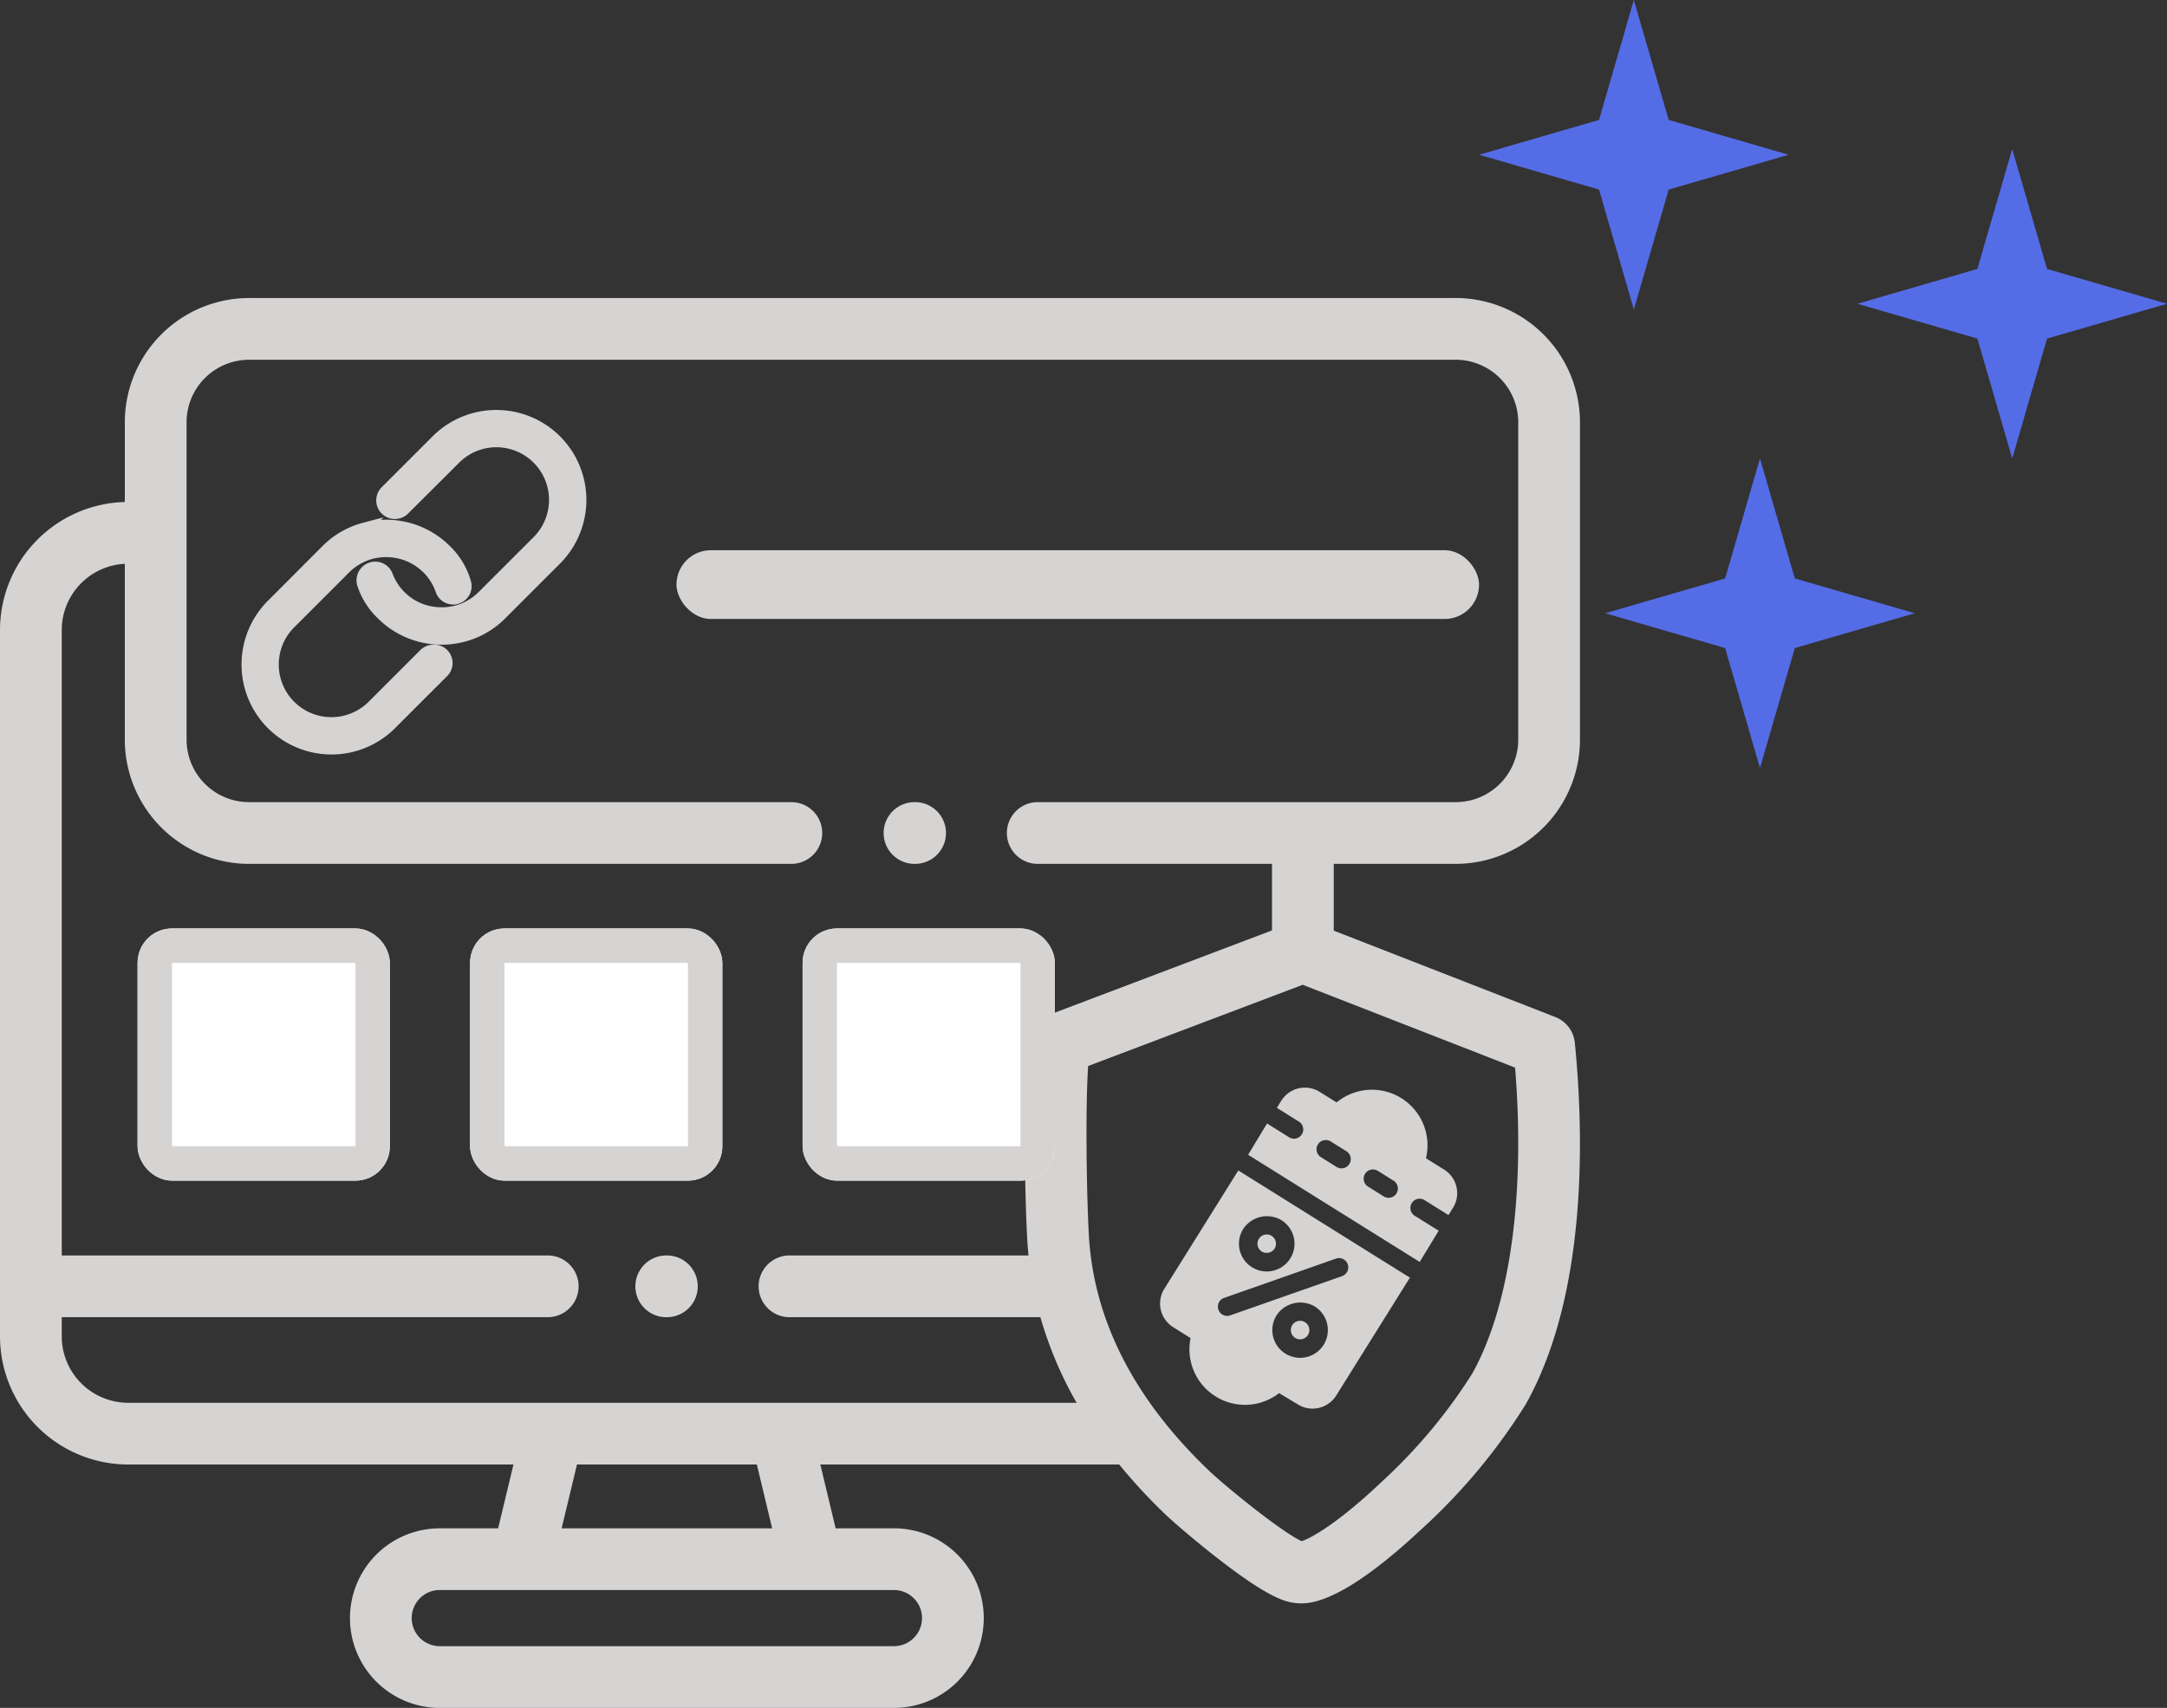 <svg xmlns="http://www.w3.org/2000/svg" width="189" height="149" viewBox="0 0 189 149">
  <rect x="0" y="0" width="189" height="149" fill="#333333" stroke="none"/>
  <g id="Group_1517" data-name="Group 1517" transform="translate(-994 -394)">
    <g id="https" transform="translate(994 419.5)">
      <path id="Path_1038" data-name="Path 1038" d="M126.816,49.865A10.855,10.855,0,0,0,137.8,39.171V11.194A10.855,10.855,0,0,0,126.816.5H21.865A10.851,10.851,0,0,0,10.887,11.194v7.1A11.188,11.188,0,0,0,0,29.461V91.09a11.188,11.188,0,0,0,11.176,11.175H44.783l-1.337,5.567H38.358a7.834,7.834,0,1,0,0,15.668H77.968a7.834,7.834,0,1,0,0-15.668H72.882l-1.334-5.567H97.614a48.374,48.374,0,0,0,4.06,4.383c.705.676,2.779,2.458,4.839,4.043,4.015,3.089,5.533,3.589,6.579,3.67.11.008.248.019.418.019,1.224,0,4.107-.546,10.326-6.342a51.83,51.83,0,0,0,9.24-11.032c5.479-9.767,5.031-23.951,4.276-31.536a2.7,2.7,0,0,0-1.7-2.243L116.326,55.69V49.865Zm-46.4,65.8a2.452,2.452,0,0,1-2.45,2.449H38.358a2.448,2.448,0,1,1,0-4.9H77.968A2.452,2.452,0,0,1,80.417,115.665Zm-13.072-7.834H48.984l1.338-5.567H66.011Zm61.037-13.46a46.514,46.514,0,0,1-7.817,9.352c-3.94,3.743-6.284,4.993-7.032,5.228-1.655-.726-6.612-4.733-8.131-6.192-6.534-6.251-10.048-13.182-10.44-20.6-.186-3.476-.307-10.811-.058-14.657l18.716-7.088,18.523,7.225C133.046,78.788,131.695,88.466,128.382,94.371ZM110.94,55.67,91.433,63.059a2.688,2.688,0,0,0-1.711,2.128c-.553,3.776-.327,13.741-.14,17.259q.043.795.124,1.581H68.859a2.693,2.693,0,0,0,0,5.386H90.742A33.448,33.448,0,0,0,93.9,96.88H11.176a5.8,5.8,0,0,1-5.79-5.789V89.413H47.772a2.692,2.692,0,1,0,0-5.385H5.386V29.461a5.791,5.791,0,0,1,5.5-5.774V39.171A10.851,10.851,0,0,0,21.865,49.865H69.019a2.693,2.693,0,1,0,0-5.386H21.865a5.461,5.461,0,0,1-5.592-5.308V11.194a5.462,5.462,0,0,1,5.592-5.308H126.816a5.466,5.466,0,0,1,5.6,5.308V39.171a5.465,5.465,0,0,1-5.6,5.308H90.51a2.693,2.693,0,1,0,0,5.386h20.431V55.67Zm0,0" fill="#d6d3d3"/>
      <path id="Path_1048" data-name="Path 1048" d="M289.09,163.906h-.053a2.692,2.692,0,1,0,0,5.385h.053a2.692,2.692,0,1,0,0-5.385Zm0,0" transform="translate(-209.276 -119.426)" fill="#d6d3d3"/>
      <path id="Path_1049" data-name="Path 1049" d="M208.648,310.844h-.054a2.693,2.693,0,0,0,0,5.386h.054a2.693,2.693,0,0,0,0-5.386Zm0,0" transform="translate(-150.485 -226.816)" fill="#d6d3d3"/>
    </g>
    <g id="Icon_ionic-ios-link" data-name="Icon ionic-ios-link" transform="translate(1015.566 430.265)">
      <path id="Path_217" data-name="Path 217" d="M19.582,23.913l-.084.007a1.156,1.156,0,0,0-.671.314l-4.513,4.513a5.088,5.088,0,0,1-7.2-7.2l4.792-4.792a5.057,5.057,0,0,1,.8-.65,5.135,5.135,0,0,1,1.034-.524,4.891,4.891,0,0,1,1.048-.258,4.954,4.954,0,0,1,.713-.049c.1,0,.2.007.321.014a5.073,5.073,0,0,1,3.269,1.467,5.009,5.009,0,0,1,1.195,1.907,1.1,1.1,0,0,0,1.348.706c.007,0,.014-.007.021-.007s.014,0,.014-.007a1.091,1.091,0,0,0,.734-1.334,6.33,6.33,0,0,0-1.718-2.864,7.354,7.354,0,0,0-4.024-2.047c-.133-.021-.265-.042-.4-.056a7.209,7.209,0,0,0-.775-.042c-.182,0-.363.007-.538.021a7.045,7.045,0,0,0-1.132.175c-.077.014-.147.035-.224.056a7.267,7.267,0,0,0-1.362.51,7.176,7.176,0,0,0-1.935,1.39L5.506,19.959a7.369,7.369,0,0,0-2.131,5.2,7.345,7.345,0,0,0,12.532,5.19l4.562-4.562A1.106,1.106,0,0,0,19.582,23.913Z" transform="translate(-3.375 -3.437)" fill="#d6d3d3" stroke="#d6d3d3" stroke-width="1"/>
      <path id="Path_218" data-name="Path 218" d="M30.356,5.52a7.362,7.362,0,0,0-10.388,0l-4.45,4.45a1.123,1.123,0,0,0,.706,1.914,1.135,1.135,0,0,0,.887-.321l4.457-4.443a5.088,5.088,0,0,1,7.2,7.2l-4.792,4.792a5.057,5.057,0,0,1-.8.65,5.135,5.135,0,0,1-1.034.524,4.891,4.891,0,0,1-1.048.258,4.953,4.953,0,0,1-.713.049c-.1,0-.2-.007-.321-.014a5.02,5.02,0,0,1-4.415-3.248,1.116,1.116,0,0,0-1.334-.685,1.129,1.129,0,0,0-.789,1.432,6.381,6.381,0,0,0,1.656,2.62h0l.014.014a7.355,7.355,0,0,0,4.422,2.1,7.209,7.209,0,0,0,.775.042q.272,0,.545-.021a7.987,7.987,0,0,0,1.348-.224,7.266,7.266,0,0,0,1.362-.51,7.176,7.176,0,0,0,1.935-1.39l4.792-4.792A7.353,7.353,0,0,0,30.356,5.52Z" transform="translate(-3.44 -3.375)" fill="#d6d3d3" stroke="#d6d3d3" stroke-width="1"/>
    </g>
    <rect id="Rectangle_741" data-name="Rectangle 741" width="70" height="6" rx="3" transform="translate(1053 442)" fill="#d6d3d3"/>
    <g id="coupon_2_" data-name="coupon (2)" transform="translate(1091.398 492.61) rotate(-13)">
      <g id="Group_890" data-name="Group 890" transform="translate(10.857 19.769)">
        <g id="Group_889" data-name="Group 889">
          <path id="Path_259" data-name="Path 259" d="M199.157,367.471a.808.808,0,1,0,0,1.143A.807.807,0,0,0,199.157,367.471Z" transform="translate(-197.779 -367.234)" fill="#d6d3d3"/>
        </g>
      </g>
      <g id="Group_892" data-name="Group 892" transform="translate(9.714 11.776)">
        <g id="Group_891" data-name="Group 891">
          <path id="Path_260" data-name="Path 260" d="M177.932,218.987a.807.807,0,0,0-1.142,1.141.824.824,0,0,0,1.141,0h0A.806.806,0,0,0,177.932,218.987Z" transform="translate(-176.553 -218.75)" fill="#d6d3d3"/>
        </g>
      </g>
      <g id="Group_894" data-name="Group 894" transform="translate(10.685 0)">
        <g id="Group_893" data-name="Group 893">
          <path id="Path_261" data-name="Path 261" d="M210.956,9.761l-1.319-1.319a4.847,4.847,0,0,0-6.5-6.5L201.9.708a2.426,2.426,0,0,0-3.425,0l-.521.521,1.631,1.631A.807.807,0,0,1,198.445,4l-1.631-1.631L194.59,4.656l12.479,12.478,2.224-2.284-1.713-1.712A.807.807,0,1,1,208.722,12l1.713,1.712.522-.522A2.424,2.424,0,0,0,210.956,9.761Zm-7.943-2.333a.807.807,0,0,1-1.142,0l-1.143-1.142a.807.807,0,0,1,1.142-1.142l1.143,1.142A.807.807,0,0,1,203.013,7.428Zm3.425,3.426a.807.807,0,0,1-1.142,0l-1.142-1.143A.807.807,0,1,1,205.3,8.57l1.142,1.143A.807.807,0,0,1,206.438,10.854Z" transform="translate(-194.59 0)" fill="#d6d3d3"/>
        </g>
      </g>
      <g id="Group_896" data-name="Group 896" transform="translate(0.222 5.798)">
        <g id="Group_895" data-name="Group 895" transform="translate(0)">
          <path id="Path_262" data-name="Path 262" d="M9.543,107.694.93,116.307a2.425,2.425,0,0,0,0,3.426L2.2,121.006a4.845,4.845,0,0,0,6.442,6.416l1.4,1.355a2.432,2.432,0,0,0,3.4-.025l8.581-8.581Zm-.734,5.073a2.482,2.482,0,0,1,3.426,0,2.422,2.422,0,0,1,0,3.425h0a2.422,2.422,0,0,1-3.425-3.426Zm4.567,11.419a2.422,2.422,0,1,1-3.425-3.426,2.482,2.482,0,0,1,3.426,0A2.426,2.426,0,0,1,13.376,124.186Zm2.944-5.478L6.044,119.85a.808.808,0,1,1-.178-1.605L16.142,117.1a.808.808,0,0,1,.178,1.605Z" transform="translate(-0.222 -107.694)" fill="#d6d3d3"/>
        </g>
      </g>
    </g>
    <g id="Rectangle_742" data-name="Rectangle 742" transform="translate(1006 475)" fill="#fff" stroke="#d6d3d3" stroke-width="3">
      <rect width="22" height="22" rx="3" stroke="none"/>
      <rect x="1.5" y="1.5" width="19" height="19" rx="1.5" fill="none"/>
    </g>
    <g id="Rectangle_743" data-name="Rectangle 743" transform="translate(1035 475)" fill="#fff" stroke="#d6d3d3" stroke-width="3">
      <rect width="22" height="22" rx="3" stroke="none"/>
      <rect x="1.5" y="1.5" width="19" height="19" rx="1.5" fill="none"/>
    </g>
    <g id="Rectangle_744" data-name="Rectangle 744" transform="translate(1064 475)" fill="#fff" stroke="#d6d3d3" stroke-width="3">
      <rect width="22" height="22" rx="3" stroke="none"/>
      <rect x="1.5" y="1.5" width="19" height="19" rx="1.5" fill="none"/>
    </g>
    <path id="Polygon_1" data-name="Polygon 1" d="M13.5,0l3.038,10.463L27,13.5,16.538,16.538,13.5,27,10.463,16.538,0,13.5l10.463-3.037Z" transform="translate(1123 394)" fill="#556ce7"/>
    <path id="Polygon_2" data-name="Polygon 2" d="M13.5,0l3.038,10.463L27,13.5,16.538,16.538,13.5,27,10.463,16.538,0,13.5l10.463-3.037Z" transform="translate(1134 434)" fill="#556ce7"/>
    <path id="Polygon_3" data-name="Polygon 3" d="M13.5,0l3.038,10.463L27,13.5,16.538,16.538,13.5,27,10.463,16.538,0,13.5l10.463-3.037Z" transform="translate(1156 407)" fill="#556ce7"/>
  </g>
</svg>
